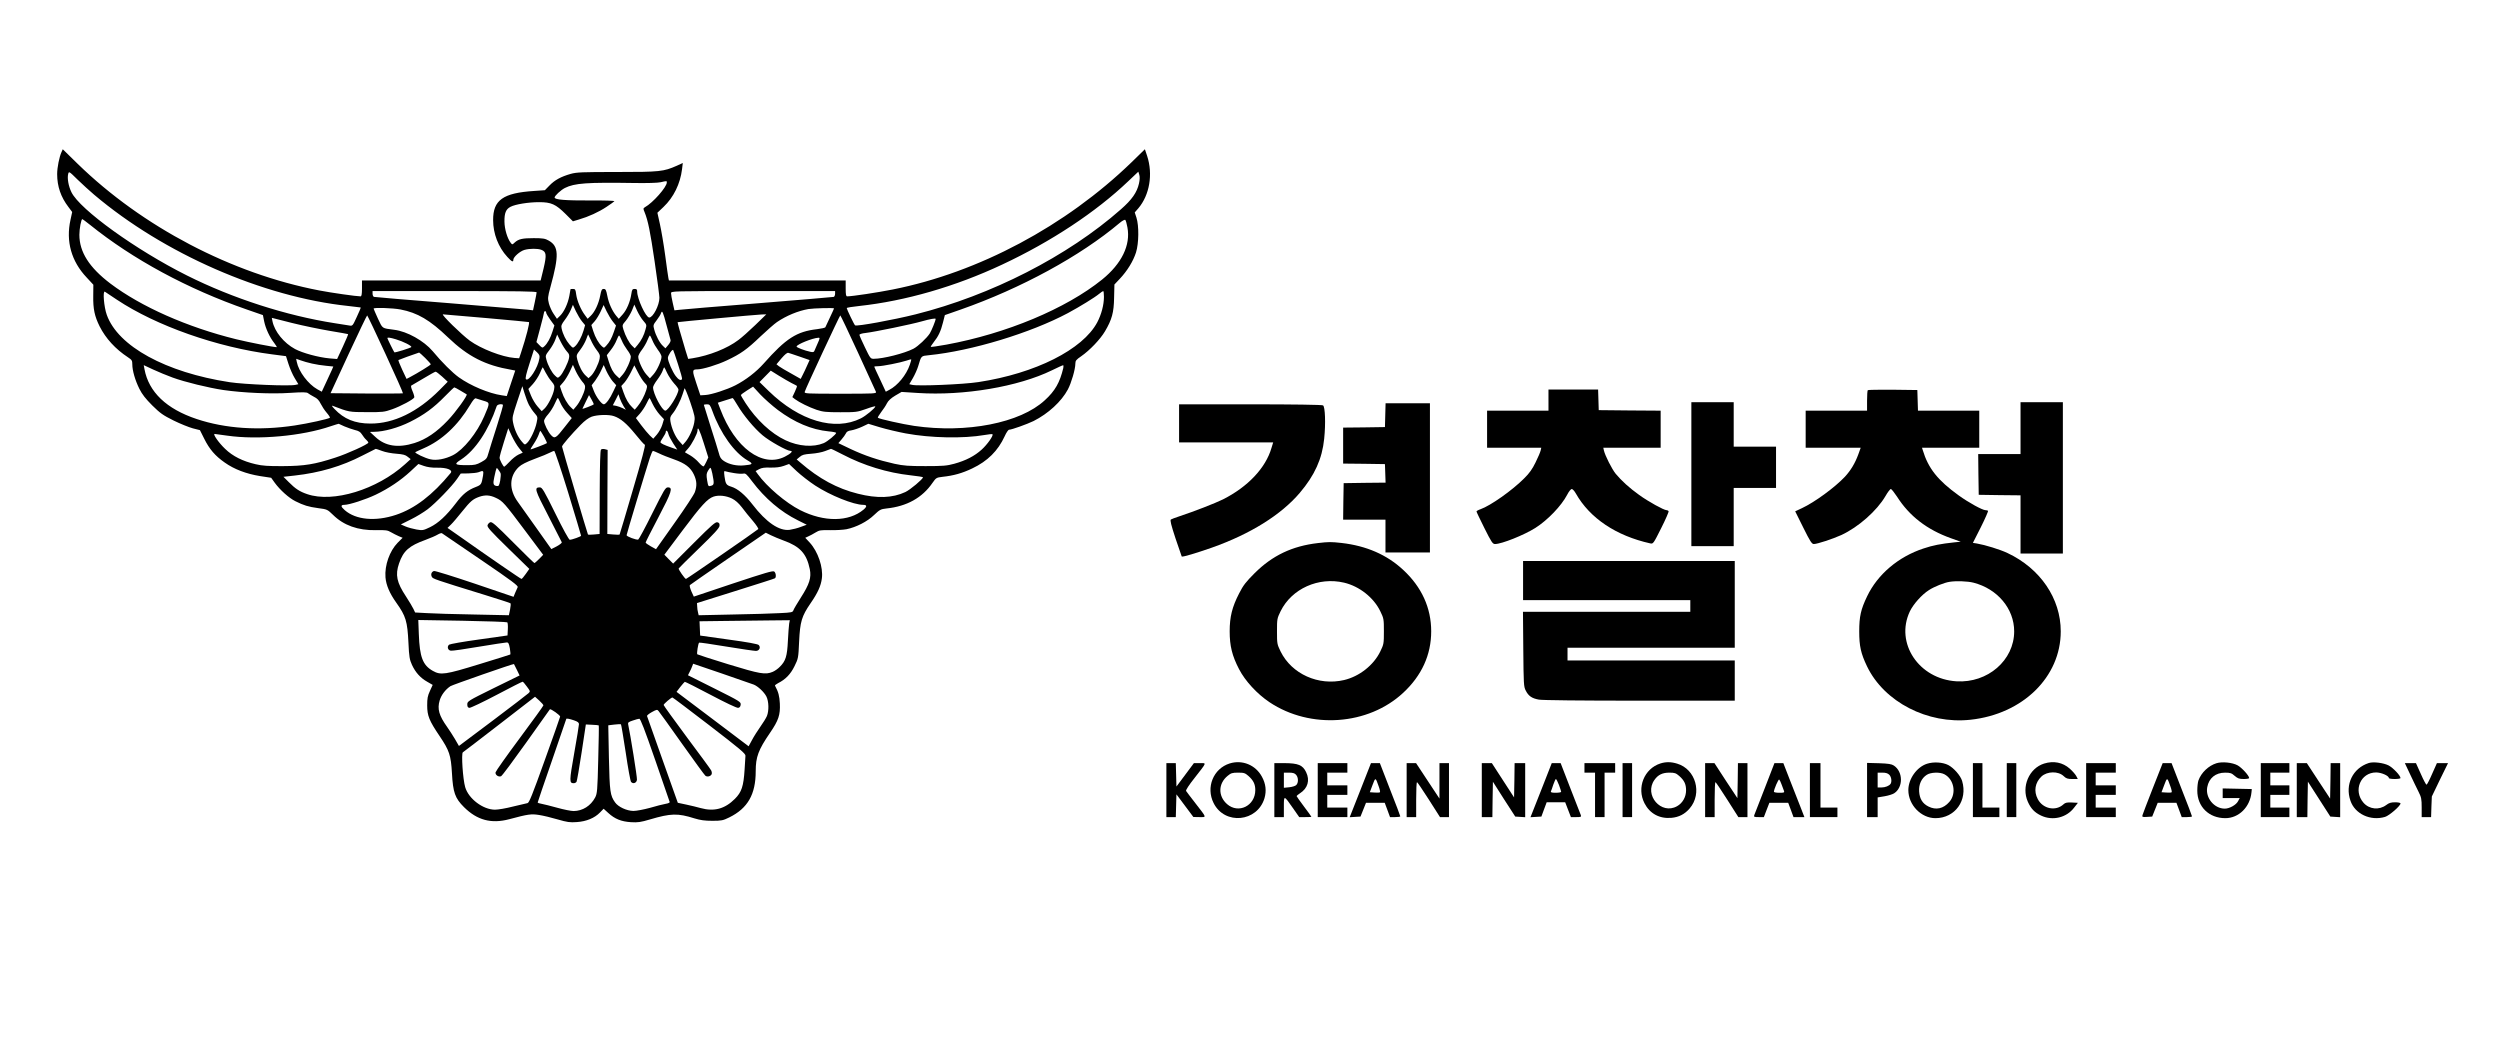 <?xml version="1.0" standalone="no"?>
<!DOCTYPE svg PUBLIC "-//W3C//DTD SVG 20010904//EN"
 "http://www.w3.org/TR/2001/REC-SVG-20010904/DTD/svg10.dtd">
<svg version="1.0" xmlns="http://www.w3.org/2000/svg"
 width="2362pt" height="984pt" viewBox="0 0 2362 984"
 preserveAspectRatio="xMidYMid meet">

<g transform="translate(0,984) scale(0.1,-0.1)"
fill="#000000" stroke="none">
<path d="M581 8403 c-21 -46 -41 -146 -41 -208 0 -116 35 -217 106 -310 l36
-48 -16 -74 c-45 -203 8 -392 153 -545 l63 -68 -1 -107 c-2 -123 13 -191 60
-286 58 -115 150 -215 267 -292 38 -25 42 -32 42 -67 0 -59 27 -152 67 -232
26 -52 59 -94 122 -157 75 -74 101 -92 201 -142 63 -31 145 -64 182 -74 l67
-17 40 -80 c50 -101 104 -163 194 -226 90 -64 204 -107 334 -128 l105 -16 33
-46 c50 -69 135 -145 195 -175 80 -40 122 -53 217 -66 84 -11 86 -12 139 -63
101 -100 236 -148 405 -145 94 2 111 0 144 -20 20 -12 53 -28 73 -37 l36 -15
-47 -47 c-76 -78 -124 -213 -115 -327 6 -73 39 -151 102 -239 91 -128 105
-175 115 -380 6 -131 11 -159 33 -207 33 -72 80 -124 144 -160 l52 -30 -26
-57 c-22 -47 -26 -71 -26 -137 0 -97 19 -144 117 -289 93 -138 107 -181 117
-351 10 -183 29 -236 114 -321 124 -123 257 -159 427 -114 179 48 208 52 283
40 39 -6 118 -25 175 -42 90 -26 115 -30 181 -25 90 6 168 38 219 91 l34 35
44 -40 c62 -57 123 -81 214 -87 65 -4 93 0 180 26 197 58 262 60 420 10 56
-17 97 -23 169 -23 87 0 101 3 160 32 175 86 250 218 250 437 0 135 25 201
135 362 81 118 98 170 93 277 -4 72 -13 108 -46 169 -2 4 12 14 30 24 70 35
117 84 154 159 36 73 37 77 44 232 9 190 24 240 108 363 68 98 98 165 107 235
14 105 -37 254 -115 339 l-42 45 28 13 c16 7 47 23 69 37 36 22 49 24 138 22
53 -1 123 3 155 9 92 19 196 72 260 134 54 51 63 56 118 62 192 20 338 101
435 243 33 47 36 49 94 56 104 11 186 34 280 79 146 69 244 167 307 304 15 34
34 62 42 62 24 0 169 52 231 82 139 70 263 184 324 298 33 62 71 192 71 245 0
27 8 37 55 69 81 56 181 161 225 236 65 110 84 177 86 318 l3 124 50 53 c71
75 128 168 154 250 27 87 29 251 4 329 l-16 49 34 39 c106 125 140 322 83 495
l-21 63 -126 -123 c-622 -602 -1445 -1041 -2256 -1202 -145 -29 -385 -65 -431
-65 -11 0 -14 17 -14 75 l0 75 -835 0 -835 0 -5 23 c-3 12 -16 108 -30 212
-14 105 -37 238 -50 297 l-24 108 57 54 c97 92 159 220 176 358 l7 58 -57 -26
c-125 -55 -158 -59 -564 -59 -332 0 -382 -2 -439 -18 -91 -26 -150 -58 -200
-110 l-43 -44 -101 -7 c-295 -19 -389 -86 -388 -276 0 -127 49 -255 134 -347
42 -46 57 -53 57 -27 0 26 63 81 105 93 50 14 125 14 159 1 48 -18 52 -47 22
-175 l-28 -115 -844 0 -844 0 0 -75 c0 -54 -4 -75 -13 -75 -39 0 -278 34 -391
56 -828 159 -1671 601 -2282 1196 l-141 138 -12 -27z m309 -403 c657 -556
1594 -966 2401 -1051 63 -7 115 -13 117 -14 2 -2 -15 -42 -37 -89 -40 -87 -40
-87 -73 -81 -18 3 -78 12 -133 21 -458 71 -967 235 -1398 451 -482 241 -1012
623 -1092 787 -28 57 -41 131 -31 172 7 27 8 27 89 -53 45 -44 116 -108 157
-143z m9871 106 c-19 -84 -66 -152 -171 -244 -501 -442 -1226 -813 -1940 -992
-212 -53 -553 -115 -571 -104 -8 4 -79 153 -79 163 0 5 53 13 118 20 434 47
908 183 1350 391 462 216 887 497 1192 788 l95 90 9 -29 c6 -19 5 -48 -3 -83z
m-4461 10 c0 -43 -131 -192 -207 -234 -16 -10 -17 -14 -4 -44 34 -83 54 -184
96 -469 25 -169 45 -323 45 -343 0 -70 -60 -186 -96 -186 -32 0 -114 177 -114
246 0 19 -5 24 -24 24 -21 0 -25 -6 -31 -47 -11 -74 -44 -152 -83 -195 l-36
-40 -24 28 c-39 49 -71 119 -84 188 -11 57 -16 66 -34 66 -18 0 -23 -9 -33
-62 -15 -78 -51 -155 -90 -192 l-29 -28 -25 34 c-39 51 -75 136 -83 195 -6 47
-9 53 -30 53 -13 0 -24 -1 -24 -3 0 -2 -5 -30 -11 -63 -14 -74 -50 -151 -88
-188 l-29 -28 -31 46 c-17 24 -37 69 -45 98 -12 50 -12 59 15 158 82 298 79
383 -17 437 -33 19 -54 23 -141 23 -108 0 -144 -8 -181 -42 -22 -21 -22 -21
-37 -2 -32 42 -58 129 -59 200 -1 81 14 118 57 140 45 24 170 44 270 44 115 0
157 -19 251 -112 l69 -69 56 17 c90 26 189 71 262 120 38 25 71 49 74 53 2 5
-98 8 -223 7 -240 -1 -342 7 -342 28 0 16 58 70 97 90 92 46 207 54 658 47
112 -2 220 1 245 7 62 14 60 14 60 -2z m-5451 -399 c406 -327 925 -608 1485
-802 l150 -52 12 -60 c14 -67 52 -150 96 -205 16 -21 26 -38 22 -38 -30 0
-265 46 -383 75 -462 114 -898 307 -1188 526 -200 152 -293 298 -293 461 0 57
17 148 28 148 2 0 35 -24 71 -53z m9803 -26 c31 -167 -54 -342 -239 -492 -342
-276 -906 -511 -1471 -615 -79 -14 -146 -24 -148 -21 -2 2 10 21 27 43 44 55
68 105 88 186 l18 71 149 52 c570 200 1131 505 1503 819 25 21 48 33 53 28 5
-5 14 -37 20 -71z m-9547 -683 c370 -246 945 -449 1466 -516 l131 -17 24 -75
c13 -41 39 -101 58 -132 l35 -58 -26 -6 c-53 -14 -485 4 -623 25 -603 92
-1055 339 -1161 636 -27 74 -40 232 -18 219 8 -5 59 -39 114 -76z m3965 70 c0
-7 -8 -48 -17 -91 l-17 -79 -50 6 c-28 3 -364 31 -746 62 -382 30 -701 57
-707 59 -7 3 -13 16 -13 30 l0 25 775 0 c606 0 775 -3 775 -12z m2820 -13 c0
-14 -6 -27 -12 -30 -7 -2 -328 -29 -713 -60 -385 -31 -721 -58 -746 -62 l-47
-5 -16 70 c-9 39 -16 80 -16 91 0 21 0 21 775 21 l775 0 0 -25z m2540 -31 c0
-74 -24 -165 -63 -239 -137 -258 -585 -483 -1123 -565 -142 -22 -574 -40 -627
-26 l-26 6 34 58 c18 31 41 82 50 112 30 101 26 96 102 104 401 40 961 210
1313 398 113 61 253 147 295 182 17 14 33 25 38 26 4 0 7 -25 7 -56z m-4931
-231 l29 -35 -15 -52 c-17 -58 -52 -123 -81 -149 -19 -17 -20 -17 -52 19 -33
38 -63 98 -74 151 -6 26 -1 39 30 80 20 26 46 69 57 95 l20 48 28 -61 c16 -33
42 -77 58 -96z m291 -1 l30 -38 -20 -59 c-22 -63 -40 -96 -73 -132 -20 -22
-21 -22 -40 -5 -31 28 -63 84 -82 144 l-18 57 31 35 c17 19 43 62 58 95 l27
59 28 -59 c16 -33 42 -76 59 -97z m289 6 c31 -36 32 -38 20 -80 -14 -55 -41
-107 -75 -147 l-27 -32 -24 23 c-29 27 -65 95 -83 155 -12 41 -12 42 23 83 19
23 45 67 58 97 l22 55 27 -59 c15 -32 41 -75 59 -95z m-2295 108 c161 -31 277
-99 450 -265 187 -179 351 -263 598 -305 l36 -7 -40 -120 -40 -121 -47 7
c-122 18 -294 90 -406 170 -60 43 -159 141 -247 247 -83 98 -241 187 -363 202
-120 16 -108 8 -154 105 -22 49 -41 92 -41 95 0 12 180 6 254 -8z m4096 10 c0
-3 -18 -41 -39 -86 -22 -45 -41 -86 -43 -92 -2 -5 -37 -13 -78 -18 -193 -22
-294 -87 -504 -324 -72 -81 -171 -157 -269 -207 -81 -41 -223 -87 -281 -91
l-49 -3 -38 114 c-41 121 -40 131 9 131 50 0 191 43 279 85 130 61 190 103
318 226 62 58 132 120 156 136 88 60 199 106 297 123 50 8 242 13 242 6z
m-2720 -39 c0 -8 17 -38 39 -68 l39 -54 -18 -57 c-19 -61 -48 -114 -78 -141
-17 -16 -20 -15 -46 12 l-28 29 36 134 c20 73 36 139 36 146 0 6 5 12 10 12 6
0 10 -6 10 -13z m1138 -122 c17 -66 34 -127 37 -136 4 -10 -5 -29 -21 -48
l-27 -32 -24 23 c-30 27 -67 97 -82 155 -11 40 -10 44 23 87 19 25 38 55 41
67 11 32 19 14 53 -116z m-1704 70 c215 -19 396 -36 403 -38 10 -2 -25 -140
-75 -291 l-17 -51 -44 3 c-117 9 -317 87 -422 163 -78 57 -274 249 -254 249
10 0 194 -16 409 -35z m2541 -67 c-58 -56 -129 -119 -158 -140 -105 -80 -277
-148 -434 -173 l-41 -6 -26 83 c-45 149 -76 261 -74 264 4 3 742 71 796 73
l42 1 -105 -102z m-3492 -274 c93 -201 167 -368 164 -370 -2 -2 -157 -3 -344
-2 l-340 3 170 368 c94 202 173 367 176 367 3 -1 82 -165 174 -366z m4464 13
c89 -194 165 -360 169 -369 6 -17 -14 -18 -336 -18 -321 0 -342 1 -337 18 8
31 331 722 336 722 3 0 79 -159 168 -353z m-4992 207 c94 -16 172 -29 174 -31
2 -1 -20 -55 -50 -119 l-54 -116 -73 6 c-105 10 -252 50 -324 88 -106 57 -194
165 -214 264 l-6 31 189 -48 c103 -26 265 -59 358 -75z m5725 113 c0 -16 -38
-109 -55 -137 -28 -44 -112 -123 -155 -145 -85 -44 -286 -95 -375 -95 -30 0
-33 4 -83 108 -29 59 -52 112 -52 118 0 7 25 15 58 18 86 10 435 82 532 110
77 22 130 31 130 23z m-3484 -308 c22 -23 25 -34 20 -62 -8 -45 -60 -149 -86
-172 -20 -18 -21 -18 -46 6 -30 27 -67 96 -82 152 -10 36 -9 41 29 90 22 29
47 73 56 99 l17 47 33 -67 c18 -36 45 -78 59 -93z m226 109 c12 -29 37 -72 56
-96 29 -38 33 -49 27 -81 -9 -49 -52 -135 -81 -162 l-24 -22 -26 24 c-32 29
-63 89 -79 149 -11 44 -10 46 27 95 21 27 46 71 56 98 9 26 18 47 19 47 1 0
12 -23 25 -52z m292 -4 c10 -26 34 -66 52 -90 19 -24 34 -53 34 -63 0 -36 -43
-131 -75 -168 l-33 -38 -27 25 c-33 31 -53 68 -75 139 l-17 55 37 48 c21 26
46 68 55 93 10 25 20 45 24 45 3 0 15 -21 25 -46z m290 0 c10 -26 34 -66 52
-90 19 -24 34 -53 34 -64 0 -37 -41 -127 -75 -166 l-35 -39 -35 39 c-34 39
-75 129 -75 166 0 11 15 40 34 64 18 24 42 64 52 90 10 25 21 46 24 46 3 0 14
-21 24 -46z m-2423 10 c68 -20 151 -62 145 -73 -6 -9 -155 -55 -160 -50 -6 7
-66 128 -66 134 0 9 25 6 81 -11z m3983 -41 c-14 -32 -28 -64 -31 -71 -4 -9
-15 -11 -36 -6 -57 12 -132 41 -131 50 2 20 151 80 206 83 16 1 15 -5 -8 -56z
m-2628 -140 c-13 -88 -101 -222 -127 -196 -8 8 2 49 33 146 l43 135 28 -26
c23 -22 28 -33 23 -59z m1310 -55 c24 -73 41 -135 38 -140 -11 -17 -33 -7 -60
29 -32 43 -73 138 -74 171 0 23 40 84 50 75 2 -2 23 -63 46 -135z m-2389 60
c29 -29 53 -56 53 -60 0 -7 -129 -86 -198 -122 l-31 -16 -41 87 c-22 47 -38
88 -36 91 4 3 151 57 196 71 2 0 28 -22 57 -51z m3540 12 l92 -32 -23 -51
c-13 -29 -31 -69 -42 -89 l-19 -38 -90 51 c-50 27 -101 58 -115 68 l-24 19 48
57 c33 38 54 55 65 51 9 -2 57 -19 108 -36z m-4610 -65 c35 -8 95 -18 133 -21
l69 -7 -13 -31 c-8 -17 -32 -71 -55 -119 l-41 -88 -42 23 c-86 48 -176 167
-194 258 l-6 30 43 -15 c23 -9 71 -22 106 -30z m5649 -11 c-33 -97 -115 -197
-195 -238 l-32 -17 -54 116 c-30 63 -55 117 -55 120 0 3 16 5 36 5 43 0 213
34 269 53 22 8 42 13 44 11 2 -1 -4 -24 -13 -50z m-6966 -121 c117 -43 340
-97 480 -118 187 -27 459 -39 630 -27 123 8 158 7 170 -3 8 -7 34 -22 56 -34
30 -14 48 -33 63 -64 12 -24 37 -63 57 -86 20 -23 34 -45 31 -48 -12 -11 -205
-54 -332 -73 -337 -51 -654 -30 -927 61 -285 95 -453 255 -493 471 l-7 38 88
-41 c49 -23 132 -57 184 -76z m3869 -36 c28 -31 32 -42 27 -70 -9 -46 -48
-126 -81 -165 l-28 -33 -24 23 c-32 30 -67 90 -87 151 l-16 49 31 36 c18 20
45 65 62 100 l30 65 27 -60 c15 -32 42 -75 59 -96z m290 0 l33 -37 -27 -57
c-31 -69 -71 -123 -90 -123 -21 0 -73 70 -95 128 l-20 52 33 43 c17 23 43 66
56 95 l25 53 26 -58 c15 -32 41 -75 59 -96z m300 -12 c28 -29 28 -32 17 -70
-17 -54 -50 -116 -82 -154 l-27 -32 -24 23 c-34 32 -60 77 -83 143 l-20 58 31
34 c16 19 44 63 61 98 l31 63 34 -66 c18 -36 46 -80 62 -97z m3957 138 c-33
-137 -77 -216 -175 -305 -232 -215 -739 -314 -1234 -242 -108 16 -332 66 -343
77 -3 3 11 26 31 53 20 26 45 63 55 84 12 24 38 48 78 72 l60 35 154 -10 c433
-28 949 59 1266 214 53 26 101 48 106 48 4 1 5 -11 2 -26z m-4891 -43 c14 -27
39 -65 56 -84 27 -32 30 -40 24 -76 -9 -53 -58 -150 -91 -181 l-26 -24 -38 43
c-21 23 -49 70 -63 104 l-25 63 43 47 c23 26 53 72 66 102 13 31 25 56 26 56
2 0 14 -22 28 -50z m1148 -4 c14 -30 44 -74 66 -99 23 -24 41 -50 41 -58 0
-45 -96 -199 -124 -199 -31 0 -116 161 -116 220 0 11 18 43 40 72 22 29 45 68
51 86 6 17 12 32 14 32 2 0 15 -24 28 -54z m1177 -96 c25 -12 47 -24 49 -26 3
-2 -6 -27 -19 -55 l-24 -51 24 -19 c43 -32 133 -76 205 -101 61 -20 89 -23
225 -23 148 0 159 1 243 31 48 18 87 28 87 24 0 -15 -90 -90 -137 -113 -246
-123 -580 -24 -870 258 l-87 85 53 54 53 54 77 -48 c42 -26 96 -57 121 -70z
m-3302 61 l52 -48 -77 -78 c-207 -208 -433 -318 -653 -317 -147 0 -251 43
-340 138 -25 26 -29 35 -15 29 151 -58 154 -59 320 -59 151 -1 165 1 240 27
84 30 201 93 209 112 2 6 -5 33 -17 60 -12 27 -17 50 -11 52 5 2 56 32 114 67
58 35 110 64 115 64 6 1 34 -21 63 -47z m820 -268 c12 -23 36 -58 53 -77 30
-35 30 -36 19 -90 -13 -65 -61 -165 -91 -192 -21 -19 -21 -19 -50 15 -38 45
-68 111 -81 176 -10 50 -8 60 38 199 l49 147 21 -68 c11 -37 30 -87 42 -110z
m2350 -46 c159 -119 319 -187 482 -203 39 -3 70 -10 70 -14 0 -14 -82 -82
-118 -97 -98 -41 -237 -31 -360 27 -136 63 -277 195 -378 351 -24 37 -44 71
-44 76 0 4 26 24 58 44 l57 36 68 -74 c38 -40 112 -106 165 -146z m-2996 181
c29 -17 55 -33 57 -34 11 -9 -103 -168 -178 -246 -105 -111 -205 -179 -315
-214 -155 -49 -276 -30 -369 57 l-52 48 40 1 c92 1 227 38 339 94 132 66 223
132 331 243 44 45 83 82 87 83 4 0 31 -14 60 -32z m2207 -301 c-11 -61 -48
-141 -83 -182 l-26 -30 -35 39 c-36 41 -70 119 -81 186 -5 33 -2 44 20 71 32
37 78 127 95 184 7 22 15 47 18 55 3 8 27 -50 54 -128 45 -134 47 -147 38
-195z m-949 174 c0 -3 -25 -16 -56 -27 -30 -12 -53 -19 -51 -15 1 3 16 33 32
67 l30 61 23 -40 c12 -21 22 -42 22 -46z m281 -18 l22 -35 -29 15 c-16 8 -44
18 -61 22 l-33 6 27 52 26 52 13 -39 c8 -21 23 -54 35 -73z m-1325 51 c65 -19
65 -17 9 -147 -68 -158 -196 -317 -296 -368 -72 -36 -154 -52 -211 -39 -50 10
-152 59 -144 68 3 2 38 19 78 36 173 75 324 216 439 409 28 47 45 67 55 63 8
-3 40 -13 70 -22z m728 -19 c10 -25 38 -68 63 -95 l45 -50 -67 -85 c-82 -106
-94 -113 -128 -77 -29 30 -66 107 -67 135 0 11 17 39 39 63 21 24 49 69 62 99
13 30 26 55 29 55 3 0 13 -20 24 -45z m872 -12 c15 -31 45 -77 67 -101 l40
-43 -16 -53 c-9 -29 -32 -70 -51 -92 l-34 -39 -32 30 c-17 17 -54 60 -82 98
l-50 67 36 40 c20 23 49 65 63 95 15 30 28 55 30 55 1 0 15 -26 29 -57z m800
-9 c57 -97 159 -220 239 -287 65 -55 230 -147 262 -147 30 0 6 -26 -52 -55
-213 -107 -472 84 -610 450 l-23 60 66 21 c37 12 70 22 73 23 4 1 24 -29 45
-65z m-2214 1 c3 -3 -23 -94 -58 -203 -35 -108 -70 -222 -79 -253 -14 -52 -20
-58 -68 -85 -45 -25 -63 -29 -132 -29 -121 0 -130 8 -59 53 134 87 259 274
337 505 6 16 46 24 59 12z m1978 -57 c76 -212 208 -396 333 -468 56 -32 51
-40 -33 -47 -69 -7 -141 9 -190 41 -29 19 -38 34 -49 77 -8 30 -43 142 -78
251 -34 108 -63 199 -63 202 0 3 13 6 29 6 26 0 30 -6 51 -62z m-929 -50 c62
-21 118 -68 199 -167 44 -55 85 -101 92 -103 8 -3 -26 -132 -112 -424 -67
-230 -124 -421 -126 -424 -1 -3 -28 -3 -59 0 l-57 5 1 397 2 397 -26 7 c-15 4
-31 2 -37 -4 -7 -7 -11 -146 -12 -404 l-1 -393 -53 -5 c-30 -3 -55 -3 -57 0
-6 10 -245 820 -245 831 0 13 90 117 175 204 40 41 76 67 105 78 54 19 164 22
211 5z m-2546 -97 c28 -12 72 -27 98 -34 36 -8 52 -18 67 -42 11 -17 28 -40
40 -50 11 -10 20 -22 20 -27 0 -15 -197 -105 -313 -142 -192 -63 -290 -79
-492 -80 -142 -1 -197 3 -260 18 -121 28 -216 75 -288 145 -60 57 -119 141
-99 141 5 0 58 -7 118 -16 291 -42 709 -4 979 89 39 13 72 23 75 23 3 -1 28
-12 55 -25z m5302 -66 c236 -44 545 -50 746 -15 37 7 71 10 74 7 11 -12 -48
-96 -102 -145 -66 -60 -150 -104 -260 -134 -69 -19 -106 -22 -270 -22 -160 0
-206 3 -294 22 -153 34 -281 77 -413 139 l-117 56 30 35 c17 19 35 45 41 57 7
17 22 25 52 29 23 4 69 19 101 34 l59 28 109 -33 c60 -18 170 -44 244 -58z
m-3652 -140 l34 -42 -40 -18 c-21 -10 -60 -40 -84 -67 -25 -26 -48 -48 -51
-48 -9 0 -44 66 -44 85 0 10 18 78 41 149 l41 130 34 -74 c19 -40 50 -92 69
-115z m1744 49 l43 -136 -18 -40 c-10 -21 -21 -41 -26 -44 -5 -4 -25 12 -45
35 -19 23 -56 53 -81 68 -26 15 -48 27 -50 29 -2 1 11 17 28 35 35 38 90 143
90 171 0 47 20 7 59 -118z m-1509 60 c17 -31 29 -58 27 -61 -8 -7 -151 -62
-155 -59 -1 2 13 26 32 54 19 28 39 67 46 87 6 19 13 35 15 35 2 0 17 -25 35
-56z m1175 26 c3 -16 24 -56 45 -89 l39 -59 -52 18 c-73 25 -107 42 -107 52 0
5 11 26 25 46 14 20 25 42 25 49 0 25 19 13 25 -17z m-2705 -161 c31 -12 91
-23 135 -26 63 -5 86 -11 107 -29 l28 -22 -53 -48 c-265 -240 -680 -367 -924
-283 -72 24 -114 52 -176 115 l-49 49 108 12 c233 26 442 87 639 189 66 33
122 62 125 63 3 0 30 -8 60 -20z m4351 -33 c200 -105 424 -173 642 -197 64 -7
117 -15 117 -19 0 -17 -121 -118 -166 -139 -121 -57 -267 -62 -448 -16 -197
49 -368 142 -545 295 l-34 29 29 24 c23 20 42 25 109 30 45 3 102 14 130 25
28 11 53 20 56 21 3 1 52 -23 110 -53z m-2592 -363 c67 -219 121 -401 121
-405 0 -7 -86 -38 -107 -38 -8 0 -66 105 -136 248 -108 219 -125 247 -146 247
-56 0 -49 -21 80 -270 68 -132 125 -244 127 -249 1 -6 -20 -23 -48 -38 l-51
-26 -146 206 c-80 114 -157 222 -170 239 -86 117 -83 244 9 331 24 23 72 47
149 76 63 23 128 50 144 59 17 9 35 16 41 17 6 0 66 -179 133 -397z m858 373
c27 -14 91 -39 140 -56 107 -38 157 -76 189 -144 28 -59 30 -106 9 -166 -8
-23 -94 -154 -191 -290 l-176 -249 -49 27 c-27 15 -49 31 -49 36 0 5 54 112
121 239 127 242 139 282 89 282 -23 0 -36 -23 -147 -245 -67 -135 -127 -246
-133 -248 -17 -6 -110 29 -110 41 0 11 177 598 221 735 11 34 24 62 28 62 4 0
30 -11 58 -24z m-2097 -135 c91 2 151 -21 128 -50 -172 -209 -338 -336 -518
-396 -193 -64 -378 -47 -483 45 -39 34 -40 50 -3 50 45 0 202 51 296 96 123
59 236 135 329 221 l74 69 51 -18 c34 -12 77 -18 126 -17z m3571 -168 c143
-94 365 -183 455 -183 36 0 37 -16 3 -45 -140 -117 -373 -119 -599 -5 -135 68
-316 222 -401 341 l-20 28 33 18 c25 13 52 17 108 15 52 -1 91 4 125 16 l50
18 73 -69 c41 -38 118 -98 173 -134z m-2972 117 c4 -8 2 -40 -3 -70 -10 -49
-13 -55 -34 -52 -32 5 -36 22 -22 84 22 98 20 95 37 72 8 -10 18 -26 22 -34z
m2001 -4 c19 -95 18 -108 -12 -116 -26 -8 -27 -6 -37 51 -8 50 -7 64 7 89 9
16 20 30 24 30 4 0 12 -24 18 -54z m-2166 -18 c-14 -84 -17 -89 -68 -109 -76
-29 -124 -67 -189 -154 -90 -118 -166 -188 -244 -226 -65 -31 -70 -32 -128
-22 -34 6 -81 19 -104 29 l-44 19 94 47 c52 25 123 69 159 96 76 58 230 217
279 288 l34 50 71 1 c39 1 82 6 96 11 46 19 51 16 44 -30z m2372 22 c35 -6 74
-8 87 -5 20 5 32 -5 82 -72 122 -162 271 -289 433 -369 l84 -42 -55 -20 c-30
-12 -78 -24 -106 -28 -99 -13 -221 70 -351 239 -71 92 -140 150 -202 169 -46
14 -53 25 -63 97 -6 48 -5 53 9 48 10 -4 46 -11 82 -17z m-2251 -234 c65 -30
80 -48 280 -315 l167 -223 -38 -39 c-21 -21 -41 -39 -45 -39 -3 0 -94 88 -201
196 -161 162 -198 195 -215 190 -12 -4 -23 -17 -27 -29 -4 -18 27 -53 195
-217 l200 -195 -33 -47 c-18 -26 -37 -48 -41 -48 -7 0 -301 202 -600 413 l-99
69 33 32 c18 17 65 73 106 124 78 97 100 116 161 138 55 19 101 17 157 -10z
m2230 -6 c32 -16 62 -42 94 -83 25 -34 72 -92 105 -130 32 -38 54 -72 50 -76
-23 -21 -676 -471 -683 -471 -10 0 -73 90 -69 99 2 4 89 90 193 191 142 137
191 191 193 211 2 21 -2 29 -19 34 -18 6 -51 -22 -220 -191 l-199 -199 -42 42
-41 42 173 231 c177 236 234 298 292 318 48 16 118 9 173 -18z m-2373 -578
c298 -203 356 -247 349 -260 -5 -10 -16 -34 -24 -54 l-15 -37 -368 125 c-202
68 -375 122 -384 119 -24 -8 -32 -32 -20 -55 10 -19 23 -24 500 -171 129 -40
238 -75 243 -79 4 -4 2 -30 -4 -60 l-11 -53 -332 7 c-182 3 -381 9 -442 13
l-112 6 -16 34 c-9 19 -41 72 -70 117 -88 133 -103 204 -66 312 41 120 95 167
250 223 47 17 99 40 115 50 17 10 35 16 40 13 6 -3 171 -116 367 -250z m2861
181 c156 -56 218 -124 248 -271 16 -79 -3 -141 -84 -267 -35 -55 -67 -109 -71
-121 -6 -19 -16 -22 -129 -27 -67 -4 -267 -10 -444 -13 l-322 -7 -6 26 c-4 14
-8 40 -8 58 l-2 31 363 114 c200 63 368 116 373 120 14 8 11 50 -6 64 -12 10
-85 -12 -387 -112 l-373 -125 -23 50 c-12 29 -19 54 -14 59 5 5 168 118 363
252 l354 243 48 -24 c26 -13 80 -35 120 -50z m-2610 -773 c4 -4 7 -33 5 -66
l-3 -58 -269 -38 c-147 -20 -275 -43 -283 -49 -22 -19 -12 -54 17 -57 14 -2
134 15 267 38 133 22 250 40 261 40 15 0 21 -11 29 -55 5 -31 7 -57 4 -59 -3
-2 -134 -43 -291 -91 -322 -99 -366 -106 -440 -64 -96 54 -125 130 -133 348
l-5 133 417 -7 c229 -4 420 -11 424 -15z m2663 -12 c-3 -18 -8 -91 -12 -163
-7 -146 -21 -190 -75 -244 -18 -19 -49 -41 -69 -49 -69 -29 -119 -20 -420 72
-157 48 -288 91 -292 94 -7 7 8 101 17 110 3 3 119 -14 257 -37 139 -23 265
-41 280 -41 32 0 48 34 26 56 -8 9 -112 28 -283 51 l-270 38 -3 67 -3 68 233
3 c128 1 320 3 427 5 l193 2 -6 -32z m-2573 -436 l26 -54 -247 -121 c-241
-119 -247 -123 -247 -152 0 -22 5 -31 20 -33 11 -1 127 54 258 123 130 69 241
125 245 124 4 0 22 -21 40 -46 33 -44 33 -46 15 -63 -10 -10 -162 -126 -337
-258 l-320 -240 -38 66 c-22 36 -54 87 -73 113 -77 108 -95 170 -71 251 15 51
54 103 102 135 18 12 596 214 600 209 1 0 13 -25 27 -54z m2238 -140 c40 -16
98 -70 120 -113 23 -46 25 -134 5 -184 -8 -19 -36 -65 -62 -101 -26 -37 -62
-93 -79 -126 l-32 -59 -340 257 -341 257 35 46 c20 25 39 47 43 49 4 1 114
-54 244 -123 140 -74 247 -125 260 -123 14 2 22 11 24 30 3 26 -6 32 -248 153
l-250 125 15 30 c9 16 20 41 25 55 l9 24 273 -93 c150 -52 285 -99 299 -104z
m-1987 -197 c-1 -6 -102 -146 -224 -310 -123 -165 -225 -310 -228 -322 -5 -24
27 -47 52 -37 9 3 115 146 237 317 122 172 223 313 224 315 7 9 100 -57 97
-69 -1 -8 -67 -194 -146 -414 -116 -324 -147 -401 -162 -403 -10 -2 -72 -16
-136 -32 -65 -17 -142 -30 -171 -30 -113 0 -250 103 -282 213 -22 75 -38 319
-22 329 7 4 163 124 347 266 l335 259 40 -36 c22 -20 40 -41 39 -46z m1569
-189 c290 -223 342 -267 340 -287 -1 -13 -4 -71 -8 -129 -10 -160 -28 -214
-92 -278 -95 -95 -196 -122 -323 -87 -30 9 -91 23 -136 33 l-80 17 -144 405
c-79 223 -145 410 -147 415 -1 6 19 22 46 37 46 25 50 26 63 10 8 -9 108 -148
221 -308 114 -160 213 -297 221 -303 18 -15 52 -6 60 15 3 9 1 24 -5 35 -5 11
-109 152 -230 314 -120 162 -219 299 -219 304 0 10 70 70 83 71 4 0 161 -119
350 -264z m-1280 48 c35 -12 47 -21 47 -36 0 -11 -20 -135 -45 -275 -47 -266
-47 -283 -4 -283 10 0 21 6 26 13 4 6 26 131 48 277 l40 265 60 -3 c32 -1 60
-4 62 -6 2 -2 0 -147 -5 -322 -7 -296 -10 -322 -29 -359 -42 -79 -118 -127
-203 -128 -25 0 -94 14 -155 31 -60 17 -127 33 -147 37 -21 3 -38 9 -38 13 0
4 61 183 135 396 74 214 135 391 135 393 0 7 29 2 73 -13z m766 -371 c74 -214
136 -393 138 -400 3 -6 -13 -14 -39 -18 -24 -4 -90 -21 -148 -38 -59 -16 -128
-29 -156 -29 -63 1 -143 38 -173 81 -46 65 -51 99 -58 421 l-6 307 57 7 c32 4
60 5 63 2 3 -3 23 -123 45 -267 21 -145 44 -269 50 -276 19 -24 53 -11 56 20
3 22 -62 426 -83 523 -4 17 3 23 43 36 26 9 54 17 62 17 11 1 50 -100 149
-386z"/>
<path d="M14630 6060 l0 -100 -290 0 -290 0 0 -175 0 -175 256 0 256 0 -6 -27
c-4 -16 -25 -66 -48 -112 -30 -62 -58 -102 -107 -150 -113 -114 -319 -259
-413 -292 -21 -7 -38 -17 -38 -21 0 -5 34 -76 75 -158 66 -132 78 -150 100
-150 63 0 275 85 381 152 118 75 246 209 301 314 15 30 35 54 43 54 8 0 26
-19 39 -43 132 -233 380 -399 703 -471 27 -6 30 -2 103 144 42 83 73 155 70
160 -4 6 -12 10 -19 10 -26 0 -172 81 -258 143 -94 67 -168 135 -223 201 -35
43 -99 169 -111 219 l-6 27 271 0 271 0 0 175 0 175 -292 2 -293 3 -3 98 -3
97 -234 0 -235 0 0 -100z"/>
<path d="M17647 6154 c-4 -4 -7 -49 -7 -101 l0 -93 -290 0 -290 0 0 -175 0
-175 260 0 260 0 -23 -64 c-31 -84 -71 -150 -126 -210 -95 -101 -286 -241
-406 -297 l-64 -30 77 -155 c64 -129 80 -154 99 -154 33 0 178 48 260 85 160
74 336 229 417 368 21 37 44 67 51 67 6 0 32 -33 58 -72 117 -184 283 -312
509 -393 l93 -33 -60 -6 c-130 -14 -203 -28 -292 -58 -237 -78 -433 -244 -532
-451 -60 -124 -75 -192 -75 -332 0 -139 15 -208 74 -331 162 -336 572 -548
977 -504 494 53 853 404 853 835 0 310 -193 594 -503 740 -69 33 -212 77 -289
90 l-38 6 75 148 c41 82 71 151 68 155 -4 3 -14 6 -24 6 -29 0 -160 72 -254
140 -197 142 -287 255 -339 428 l-7 22 270 0 271 0 0 175 0 175 -290 0 -289 0
-3 98 -3 97 -231 3 c-127 1 -233 -1 -237 -4z m998 -1819 c227 -58 385 -246
385 -460 0 -273 -250 -490 -545 -472 -355 21 -582 361 -441 660 33 69 113 159
181 202 49 32 146 71 195 78 61 10 171 6 225 -8z"/>
<path d="M15980 5360 l0 -680 200 0 200 0 0 275 0 275 200 0 200 0 0 195 0
195 -200 0 -200 0 0 210 0 210 -200 0 -200 0 0 -680z"/>
<path d="M19090 5795 l0 -245 -200 0 -200 0 2 -192 3 -193 198 -3 197 -2 0
-275 0 -275 200 0 200 0 0 715 0 715 -200 0 -200 0 0 -245z"/>
<path d="M13088 5918 l-3 -113 -197 -3 -198 -2 0 -170 0 -170 198 -2 197 -3 3
-87 3 -88 -198 -2 -198 -3 -3 -172 -2 -173 200 0 200 0 0 -155 0 -155 210 0
210 0 0 705 0 705 -210 0 -209 0 -3 -112z"/>
<path d="M11140 5840 l0 -180 444 0 445 0 -16 -52 c-55 -190 -224 -368 -458
-486 -75 -37 -270 -113 -415 -161 -36 -12 -71 -25 -77 -29 -10 -6 1 -50 43
-178 31 -93 58 -170 59 -172 6 -7 137 32 285 84 362 128 653 309 830 517 141
166 212 322 231 512 15 145 9 303 -11 315 -9 6 -282 10 -687 10 l-673 0 0
-180z"/>
<path d="M12451 4709 c-242 -28 -429 -117 -597 -284 -83 -83 -108 -115 -147
-192 -66 -128 -89 -221 -89 -358 0 -137 23 -231 88 -356 58 -113 172 -236 289
-314 386 -257 932 -218 1262 89 176 163 265 360 265 581 0 221 -89 418 -265
581 -154 143 -347 227 -582 254 -101 11 -119 11 -224 -1z m248 -374 c144 -34
279 -140 342 -270 33 -68 34 -74 34 -190 0 -116 -1 -122 -34 -190 -63 -130
-198 -236 -342 -270 -242 -57 -495 57 -600 270 -33 68 -34 73 -34 190 0 117 1
122 34 190 105 213 358 327 600 270z"/>
<path d="M14390 4355 l0 -185 790 0 790 0 0 -55 0 -55 -790 0 -791 0 3 -352
c3 -330 4 -356 23 -392 26 -52 58 -74 124 -86 34 -6 390 -10 952 -10 l899 0 0
190 0 190 -790 0 -790 0 0 60 0 60 790 0 790 0 0 410 0 410 -1000 0 -1000 0 0
-185z"/>
<path d="M11618 2627 c-155 -49 -226 -226 -152 -374 105 -211 414 -180 481 46
20 70 12 136 -24 202 -60 112 -186 163 -305 126z m177 -118 c47 -42 65 -78 65
-134 0 -148 -159 -227 -267 -132 -86 76 -84 194 6 267 31 26 44 30 98 30 56 0
66 -3 98 -31z"/>
<path d="M15688 2627 c-154 -49 -226 -229 -151 -376 50 -98 142 -148 254 -138
71 6 127 35 173 89 122 142 57 371 -118 423 -58 18 -107 18 -158 2z m177 -118
c48 -42 65 -78 65 -136 0 -63 -33 -121 -85 -150 -150 -85 -315 106 -214 248
34 49 76 69 141 69 50 0 62 -4 93 -31z"/>
<path d="M18206 2624 c-96 -31 -176 -143 -176 -249 0 -140 121 -265 256 -265
186 0 307 169 252 352 -15 50 -79 123 -131 150 -53 27 -139 32 -201 12z m164
-99 c92 -48 117 -183 47 -262 -56 -64 -126 -79 -197 -43 -56 28 -83 72 -88
141 -5 67 22 127 73 159 37 24 123 27 165 5z"/>
<path d="M19313 2626 c-143 -45 -217 -219 -154 -361 29 -65 64 -102 126 -131
108 -51 239 -20 311 75 l36 46 -57 3 c-46 2 -62 -1 -79 -17 -73 -68 -194 -44
-243 49 -40 75 -26 156 35 214 54 50 159 52 210 3 23 -22 37 -27 80 -27 l53 0
-15 29 c-9 16 -36 47 -61 69 -67 59 -152 76 -242 48z"/>
<path d="M20941 2629 c-74 -23 -143 -88 -170 -162 -6 -16 -11 -59 -11 -97 0
-152 110 -260 265 -260 127 0 234 105 247 245 l3 30 -137 3 -138 3 0 -46 0
-45 80 0 81 0 -16 -30 c-18 -35 -81 -70 -125 -70 -101 0 -185 103 -166 203 16
86 79 137 168 137 49 0 62 -4 91 -30 29 -25 43 -30 86 -30 28 0 51 4 51 9 0
22 -69 98 -109 120 -49 27 -146 37 -200 20z"/>
<path d="M22380 2631 c-151 -49 -226 -203 -173 -356 42 -125 189 -194 327
-153 40 12 146 104 146 127 0 6 -21 11 -51 11 -39 0 -58 -6 -84 -26 -67 -50
-159 -41 -214 21 -101 115 -29 287 119 287 48 0 120 -31 120 -53 0 -5 25 -9
55 -9 30 0 55 4 55 9 0 23 -70 97 -112 119 -49 25 -145 37 -188 23z"/>
<path d="M11020 2375 l0 -255 45 0 44 0 3 108 3 107 80 -107 80 -107 58 -1
c68 0 71 -11 -38 130 -45 58 -85 110 -89 117 -4 8 28 57 82 125 117 150 113
138 48 138 l-56 0 -82 -110 -83 -111 -3 111 -3 110 -44 0 -45 0 0 -255z"/>
<path d="M12040 2375 l0 -255 45 0 45 0 0 96 c0 113 -1 113 85 -10 l60 -86 58
0 c31 0 57 1 57 3 0 2 -31 46 -70 97 -38 51 -70 96 -70 99 1 3 15 15 32 26 74
47 96 123 58 200 -32 67 -75 84 -202 85 l-98 0 0 -255z m205 145 c23 -25 24
-76 2 -97 -8 -9 -38 -18 -66 -21 l-51 -5 0 72 0 71 48 0 c36 0 54 -5 67 -20z"/>
<path d="M12450 2375 l0 -255 140 0 140 0 0 45 0 45 -95 0 -95 0 0 60 0 60 95
0 95 0 0 45 0 45 -95 0 -95 0 0 60 0 60 95 0 95 0 0 45 0 45 -140 0 -140 0 0
-255z"/>
<path d="M12853 2375 l-101 -256 51 3 51 3 26 65 26 65 89 0 88 0 25 -67 25
-68 48 0 c27 0 49 3 49 7 0 4 -43 119 -97 255 l-96 248 -42 0 -42 0 -100 -255z
m172 38 c11 -29 16 -55 13 -58 -3 -4 -26 -5 -51 -3 l-45 3 26 69 c27 73 28 73
57 -11z"/>
<path d="M13290 2375 l0 -255 45 0 45 0 0 165 c0 91 3 165 8 165 4 0 54 -75
112 -165 l105 -165 42 0 43 0 0 255 0 255 -45 0 -45 0 0 -167 0 -168 -111 168
-110 167 -45 0 -44 0 0 -255z"/>
<path d="M14000 2375 l0 -255 50 0 50 0 2 167 3 167 105 -165 106 -164 47 -3
47 -3 0 255 0 256 -50 0 -50 0 -2 -162 -3 -162 -105 162 -105 162 -47 0 -48 0
0 -255z"/>
<path d="M14582 2428 c-44 -112 -90 -227 -101 -256 l-21 -53 52 3 51 3 25 68
25 67 88 0 87 0 27 -70 27 -70 50 0 c44 0 49 2 44 18 -4 9 -48 124 -99 254
l-92 238 -42 0 -42 0 -79 -202z m147 -4 c11 -31 21 -60 21 -65 0 -5 -23 -9
-51 -9 -37 0 -49 3 -46 13 3 6 14 36 23 65 10 28 21 52 24 52 4 0 17 -25 29
-56z"/>
<path d="M14970 2585 l0 -45 50 0 50 0 0 -210 0 -210 45 0 45 0 0 210 0 210
50 0 50 0 0 45 0 45 -145 0 -145 0 0 -45z"/>
<path d="M15330 2375 l0 -255 45 0 45 0 0 255 0 255 -45 0 -45 0 0 -255z"/>
<path d="M16110 2375 l0 -255 45 0 45 0 0 165 c0 91 3 165 8 165 4 -1 54 -75
111 -165 l105 -165 43 0 43 0 0 255 0 255 -45 0 -45 0 -2 -166 -3 -165 -109
165 -108 166 -44 0 -44 0 0 -255z"/>
<path d="M16673 2392 c-51 -130 -95 -245 -99 -254 -5 -16 0 -18 43 -18 l48 0
26 68 26 67 89 0 89 0 25 -67 25 -68 52 0 51 0 -38 98 c-21 53 -66 168 -100
255 l-61 157 -42 0 -42 0 -92 -238z m160 35 c8 -23 18 -50 22 -59 6 -16 1 -18
-44 -18 -28 0 -51 4 -51 10 0 22 42 120 50 115 4 -3 15 -24 23 -48z"/>
<path d="M17100 2375 l0 -255 130 0 130 0 0 45 0 45 -80 0 -80 0 0 210 0 210
-50 0 -50 0 0 -255z"/>
<path d="M17640 2376 l0 -256 50 0 50 0 0 93 0 93 66 11 c36 6 76 19 90 28 87
57 85 204 -3 262 -21 14 -52 19 -140 22 l-113 3 0 -256z m210 144 c20 -20 26
-65 12 -86 -13 -19 -50 -34 -86 -34 l-36 0 0 70 0 70 45 0 c32 0 51 -6 65 -20z"/>
<path d="M18640 2375 l0 -255 125 0 125 0 0 45 0 45 -80 0 -80 0 0 210 0 210
-45 0 -45 0 0 -255z"/>
<path d="M18960 2375 l0 -255 45 0 45 0 0 255 0 255 -45 0 -45 0 0 -255z"/>
<path d="M19710 2375 l0 -255 140 0 140 0 0 45 0 45 -95 0 -95 0 0 60 0 60 95
0 95 0 0 45 0 45 -95 0 -95 0 0 60 0 60 95 0 95 0 0 45 0 45 -140 0 -140 0 0
-255z"/>
<path d="M20340 2394 c-51 -130 -95 -245 -98 -256 -4 -17 0 -19 44 -16 l48 3
26 65 26 65 89 0 88 0 25 -67 25 -68 48 0 c27 0 49 3 49 7 0 4 -43 119 -97
255 l-96 248 -42 0 -42 0 -93 -236z m165 19 c11 -29 16 -55 13 -58 -3 -4 -26
-5 -51 -3 l-45 3 26 69 c27 73 28 73 57 -11z"/>
<path d="M21360 2375 l0 -255 135 0 135 0 0 45 0 45 -90 0 -90 0 0 60 0 60 90
0 90 0 0 45 0 45 -90 0 -90 0 0 60 0 60 90 0 90 0 0 45 0 45 -135 0 -135 0 0
-255z"/>
<path d="M21700 2375 l0 -255 50 0 50 0 2 167 3 168 106 -165 106 -165 46 -3
47 -3 0 255 0 256 -45 0 -45 0 -2 -167 -3 -168 -110 167 -110 168 -47 0 -48 0
0 -255z"/>
<path d="M22770 2526 c27 -57 62 -131 79 -164 28 -55 31 -71 31 -152 l0 -90
44 0 45 0 3 98 4 97 76 158 77 157 -53 0 -52 0 -45 -101 c-24 -56 -48 -102
-53 -103 -5 0 -29 45 -54 102 l-46 102 -52 0 -53 0 49 -104z"/>
</g>
</svg>
